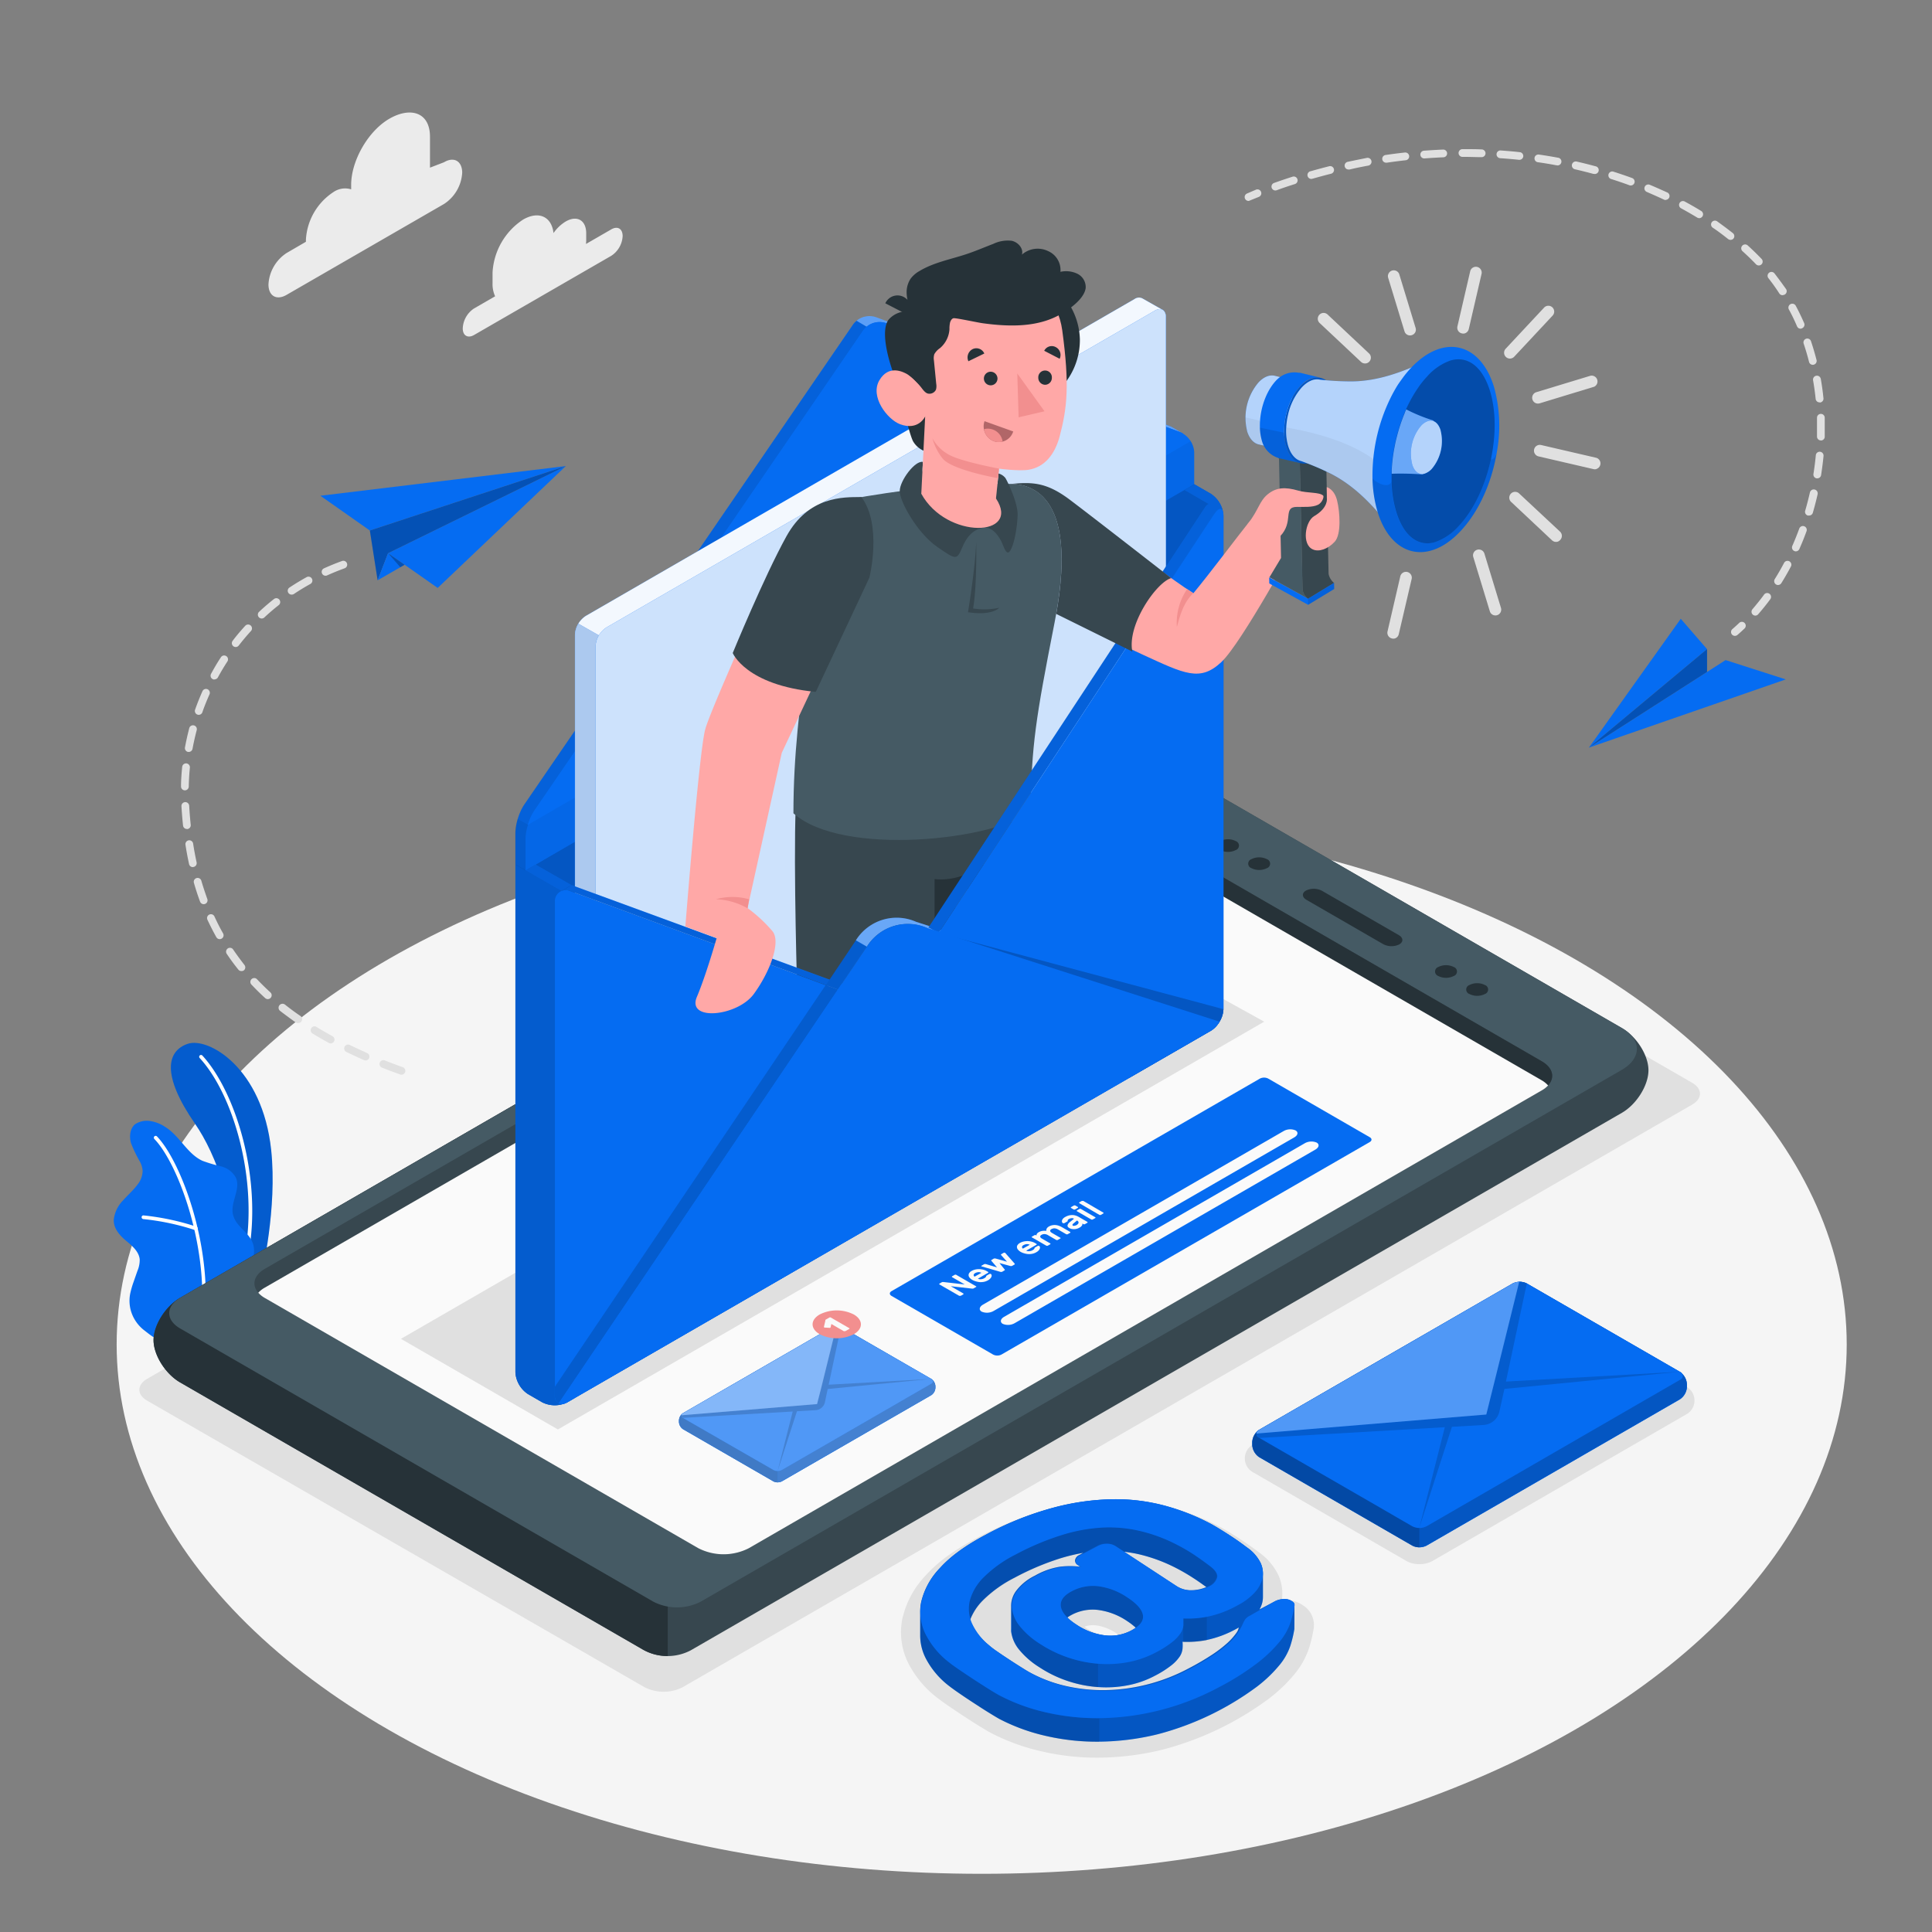 <svg xmlns="http://www.w3.org/2000/svg" viewBox="0 0 500 500"><rect x="0" y="0" width="500" height="500" fill="#808080" stroke="none"/><g id="freepik--Floor--inject-63"><ellipse id="freepik--floor--inject-63" cx="254.06" cy="347.94" rx="223.87" ry="137" style="fill:#f5f5f5"/></g><g id="freepik--Shadows--inject-63"><path id="freepik--Shadow--inject-63" d="M367.34 404.79A6.69 6.69 0 0 1 364 404l-39.58-22.9a4.1 4.1 0 0 1 0-7.33L390 335.93a7.08 7.08 0 0 1 6.69 0l39.58 22.85a4.1 4.1 0 0 1 0 7.33L370.69 404a6.73 6.73 0 0 1-3.35.79Z" style="fill:#e0e0e0"/><path id="freepik--shadow--inject-63" d="M284.16 454.89a64 64 0 0 1-14.83-1.69 54.61 54.61 0 0 1-13.09-4.83l-.09-.05c-.8-.45-1.82-1.06-3.14-1.88s-2.5-1.59-3.8-2.44-2.54-1.68-3.68-2.47-2.11-1.47-2.79-2a26.65 26.65 0 0 1-7.62-9 17.83 17.83 0 0 1-1.6-11.56 23.85 23.85 0 0 1 6-11.2c3.08-3.45 7.4-6.62 13.2-9.69a87 87 0 0 1 18.49-7.43 68.51 68.51 0 0 1 16.79-2.41h.5a54.73 54.73 0 0 1 14.56 1.89 63 63 0 0 1 12.87 5.14q2.35 1.31 5.07 3.09c1.84 1.2 3.38 2.28 4.7 3.3a15.31 15.31 0 0 1 5.15 6 11.39 11.39 0 0 1 .89 6.37h.72a8.3 8.3 0 0 1 5 1.59 6 6 0 0 1 2.51 5.88 35 35 0 0 1-1.22 5.11 20.72 20.72 0 0 1-3.64 6.54 39.68 39.68 0 0 1-6.63 6.39 79.86 79.86 0 0 1-27.63 13.27 71.36 71.36 0 0 1-16.33 2.07ZM280.65 421c.18.13.38.27.61.41a11.94 11.94 0 0 0 5.21 2c.32 0 .63.05.92.05a6.32 6.32 0 0 0 2.14-.35 9.93 9.93 0 0 0-.54-.37 12.67 12.67 0 0 0-5.27-2.09 7.22 7.22 0 0 0-.92-.06 6.31 6.31 0 0 0-2.15.41ZM166.83 436.66 38.1 362.5c-2.71-1.56-2.71-4.1 0-5.67l261.25-150.77a10.85 10.85 0 0 1 9.83 0l128.73 74.15c2.72 1.56 2.72 4.11 0 5.67L176.66 436.66a10.91 10.91 0 0 1-9.83 0Z" style="fill:#e0e0e0"/></g><g id="freepik--Clouds--inject-63"><g id="freepik--clouds--inject-63"><path d="m158.2 59.36-6.55 3.78a8.48 8.48 0 0 0 .06-.86v-1.9c0-3.38-2.37-4.75-5.3-3.06a10.34 10.34 0 0 0-3.16 3c-.48-4.25-3.81-5.83-7.86-3.5a17.53 17.53 0 0 0-7.92 13.73v2.84a7.46 7.46 0 0 0 .67 3.29l-5.44 3.14a6.5 6.5 0 0 0-2.94 5.18c0 1.87 1.32 2.63 2.94 1.69l35.5-20.49a6.49 6.49 0 0 0 2.94-5.09c0-1.93-1.31-2.69-2.94-1.75ZM114.89 42l-3.61 1.39v-8c0-6.32-5-7.83-10.5-4.67-5.47 3.15-9.9 10.83-9.9 17.14V49a5.32 5.32 0 0 0-4.59.71 15.76 15.76 0 0 0-7.12 12.34v.52l-5 2.91a10.39 10.39 0 0 0-4.69 8.13c0 3 2.1 4.2 4.69 2.7l40.76-23.53a10.37 10.37 0 0 0 4.69-8.13c-.04-2.98-2.14-4.19-4.73-2.65Z" style="fill:#ebebeb"/></g></g><g id="freepik--Plant--inject-63"><g id="freepik--Plants--inject-63"><path d="m60.93 333.55 6.81-3.93s4.05-16.83 2.44-32c-2.27-21.29-16.29-29.3-21.62-27.47s-6.87 8 1.95 20.72c5.2 7.5 11.59 23.13 10.42 42.68Z" style="fill:#056cf2"/><path d="m60.93 333.55 6.81-3.93s4.05-16.83 2.44-32c-2.27-21.29-16.29-29.3-21.62-27.47s-6.87 8 1.95 20.72c5.2 7.5 11.59 23.13 10.42 42.68Z" style="opacity:.15"/><path d="M63.75 325.28h-.06a.47.47 0 0 1-.38-.55c3.69-19.65-3.13-41.73-11.62-50.9a.47.47 0 0 1 0-.67.48.48 0 0 1 .67 0C61 282.54 68 305 64.24 324.9a.45.45 0 0 1-.49.38Z" style="fill:#fff"/><path d="M42.13 346.83c-1.08.55-3.94-1.9-4.73-2.49a9.92 9.92 0 0 1-3.13-4 9.42 9.42 0 0 1-.55-5.65 23.17 23.17 0 0 1 .86-2.95c.33-.95.66-1.9 1-2.86a7.29 7.29 0 0 0 .58-2.9c-.16-2-1.85-3.47-3.39-4.75-1.7-1.41-3.45-3.25-3.32-5.63a8.43 8.43 0 0 1 2.35-4.89c1.22-1.39 2.64-2.6 3.74-4.07a5.88 5.88 0 0 0 1.37-3.64 6 6 0 0 0-.69-2.35 34.26 34.26 0 0 1-2.3-4.77c-.5-1.7-.31-3.77 1-4.9a5.51 5.51 0 0 1 4.16-.82 9.54 9.54 0 0 1 3.75 1.54c3.68 2.3 5.61 6.89 9.55 8.71a39.59 39.59 0 0 0 4.8 1.44 6 6 0 0 1 3.88 2.95c1.32 3-1.6 6.51-.72 9.69.78 2.82 3.42 4 4.8 6.58a5.82 5.82 0 0 1 .52 3.66 17.24 17.24 0 0 1-1.83 6 53.28 53.28 0 0 1-3.64 5.59s-17.9 10.43-18.06 10.51Z" style="fill:#056cf2"/><path d="M52.55 341.4a.47.47 0 0 1-.43-.51c1.72-18.68-6.06-39.8-12.17-46.12a.48.48 0 0 1 0-.67.47.47 0 0 1 .67 0C46.85 300.57 54.79 322 53 341a.46.46 0 0 1-.45.4Z" style="fill:#fff"/><path d="M50.69 318.37a.35.35 0 0 1-.14 0 63 63 0 0 0-13.47-2.87.49.49 0 0 1-.43-.52.46.46 0 0 1 .51-.43 65.09 65.09 0 0 1 13.72 2.93.48.48 0 0 1-.19.92Z" style="fill:#fff"/></g></g><g id="freepik--Device--inject-63"><g id="freepik--device--inject-63"><g id="freepik--Mobile--inject-63"><path d="m46.62 357.77 119.68 69.09a12.9 12.9 0 0 0 12.49.23L419.74 288c3.8-2.19 6.87-7.1 6.88-11s-3.08-8.76-6.88-10.95L300.5 197.23a15.19 15.19 0 0 0-13.74 0L46.62 335.87c-3.8 2.2-6.88 7.1-6.88 10.95s3.08 8.76 6.88 10.95Z" style="fill:#37474f"/><path d="M166.3 426.86 46.62 357.77c-3.8-2.19-6.88-7.09-6.88-10.95s3.08-8.75 6.88-10.95L172.81 263v165.57a12.69 12.69 0 0 1-6.51-1.71Z" style="fill:#263238"/><path d="M169.15 414.55a13.47 13.47 0 0 0 12.12 0l238.5-137.7c5.13-3 5.13-7.81 0-10.77l-119.26-68.85a15.19 15.19 0 0 0-13.74 0L46.63 335.87c-3.78 2.19-3.78 5.76 0 7.94Z" style="fill:#455a64"/><path d="M180.73 400.68a14.39 14.39 0 0 0 13.06 0L399 282.19c3.61-2.08 3.61-5.46 0-7.54l-112.17-64.76a14.45 14.45 0 0 0-13.06 0L68.54 328.37c-3.59 2.08-3.59 5.47 0 7.55Z" style="fill:#37474f"/><path d="M280.69 208.35a13.22 13.22 0 0 1 6.14 1.54L399 274.65c3.61 2.08 3.61 5.46 0 7.54L376.78 295l-96.09-61.36Z" style="fill:#263238"/><path d="M273.69 214.79a14.45 14.45 0 0 1 13.06 0l112.19 64.76a6.8 6.8 0 0 1 1.71 1.37 6.59 6.59 0 0 1-1.63 1.27L193.79 400.68a14.39 14.39 0 0 1-13.06 0L68.54 335.92a6.68 6.68 0 0 1-1.7-1.36 6.55 6.55 0 0 1 1.62-1.28Z" style="fill:#fafafa"/><path d="m358 244.36-19.88-11.48c-1.19-.69-1.25-1.76-.14-2.4a4.61 4.61 0 0 1 4.17.07L362 242c1.19.69 1.25 1.76.13 2.41a4.62 4.62 0 0 1-4.13-.05ZM323.87 224.68a1.23 1.23 0 0 1 0-2.33 4.47 4.47 0 0 1 4 0 1.23 1.23 0 0 1 0 2.33 4.47 4.47 0 0 1-4 0ZM315.81 220a1.23 1.23 0 0 1 0-2.33 4.47 4.47 0 0 1 4 0 1.23 1.23 0 0 1 0 2.33 4.47 4.47 0 0 1-4 0ZM380.29 257.25a1.23 1.23 0 0 1 0-2.33 4.47 4.47 0 0 1 4 0 1.23 1.23 0 0 1 0 2.33 4.47 4.47 0 0 1-4 0ZM372.23 252.59a1.23 1.23 0 0 1 0-2.33 4.47 4.47 0 0 1 4 0 1.23 1.23 0 0 1 0 2.33 4.47 4.47 0 0 1-4 0Z" style="fill:#263238"/></g><g id="freepik--mail-notification--inject-63"><path d="M175.72 367.59v.41a2.4 2.4 0 0 0 1.08 1.89l23.35 13.48a2.46 2.46 0 0 0 2.18 0l38.67-22.3a2.42 2.42 0 0 0 1.08-1.89v-.43a2.4 2.4 0 0 0-1.08-1.89l-23.35-13.48a2.46 2.46 0 0 0-2.18 0L176.8 365.7a2.4 2.4 0 0 0-1.08 1.89Z" style="fill:#056cf2"/><path d="M175.72 367.59v.41a2.4 2.4 0 0 0 1.08 1.89l23.35 13.48a2.46 2.46 0 0 0 2.18 0l38.67-22.3a2.42 2.42 0 0 0 1.08-1.89v-.43a2.4 2.4 0 0 0-1.08-1.89l-23.35-13.48a2.46 2.46 0 0 0-2.18 0L176.8 365.7a2.4 2.4 0 0 0-1.08 1.89Z" style="fill:#056cf2"/><path d="m241 356.86-23.35-13.48a2.46 2.46 0 0 0-2.18 0l-14.22 8.22v32a2.28 2.28 0 0 0 1.09-.26L241 361.07a2.42 2.42 0 0 0 1.08-1.89v-.43a2.4 2.4 0 0 0-1.08-1.89Z" style="fill:#fff;opacity:.3"/><path d="m241 356.86-23.35-13.48a2.46 2.46 0 0 0-2.18 0l-14.22 8.22v32a2.28 2.28 0 0 0 1.09-.26L241 361.07a2.42 2.42 0 0 0 1.08-1.89v-.43a2.4 2.4 0 0 0-1.08-1.89Z" style="opacity:.15"/><path d="m201.24 351.6-24.44 14.1a2.4 2.4 0 0 0-1.08 1.89v.41a2.4 2.4 0 0 0 1.08 1.89l23.35 13.48a2.25 2.25 0 0 0 1.09.26Z" style="fill:#fff;opacity:.3"/><path d="m201.24 351.6-24.44 14.1a2.4 2.4 0 0 0-1.08 1.89v.41a2.4 2.4 0 0 0 1.08 1.89l23.35 13.48a2.25 2.25 0 0 0 1.09.26Z" style="opacity:.2"/><path d="M196.41 378.28 176.8 367a.67.67 0 0 1 0-1.26l38.66-22.32a2.46 2.46 0 0 1 2.18 0L241 356.86a.67.67 0 0 1 0 1.26l-6.42 3.7-2.24 1.3-30 17.32a2.39 2.39 0 0 1-2.18 0l-1.9-1.1Z" style="fill:#056cf2"/><path d="M196.41 378.28 176.8 367a.67.67 0 0 1 0-1.26l38.66-22.32a2.46 2.46 0 0 1 2.18 0L241 356.86a.67.67 0 0 1 0 1.26l-6.42 3.7-2.24 1.3-30 17.32a2.39 2.39 0 0 1-2.18 0l-1.9-1.1Z" style="fill:#fff;opacity:.3"/><path d="m214.21 359.47 26.79-2.61-26.54 1.5 3.19-15a2.42 2.42 0 0 0-1.19-.25l-5 20.25-35.09 2.9a.75.75 0 0 0 .44.68l28.34-1.64-3.9 15.38 5-15.45 4.84-.28a2.57 2.57 0 0 0 1.59-.67 2.65 2.65 0 0 0 .81-1.4Z" style="opacity:.15"/><path d="m184.73 365.59 26.72-2.21 1-3.82.53-2.13 3.53-14.3a2.31 2.31 0 0 0-1 .25l-19.33 11.16-19.38 11.16a.8.8 0 0 0-.44.58l5.36-.44Z" style="fill:#fff;opacity:.3"/><path d="M212.13 340.19a9.77 9.77 0 0 1 8.84 0c2.44 1.41 2.44 3.69 0 5.1a9.77 9.77 0 0 1-8.84 0c-2.44-1.41-2.44-3.69 0-5.1Z" style="fill:#f28f8f"/><path d="M213.46 343.58a.42.42 0 0 1-.18-.06.14.14 0 0 1-.05-.13l.37-1.6v-.15a.25.25 0 0 1 .13-.14l.9-.52a.38.38 0 0 1 .19-.05.39.39 0 0 1 .2.05l4.74 2.73a.12.12 0 0 1 0 .23l-1 .56a.42.42 0 0 1-.2 0 .4.4 0 0 1-.2 0l-3.2-1.85-.21.88c0 .05-.05.08-.11.11a.36.36 0 0 1-.21 0Z" style="fill:#fafafa"/></g><g id="freepik--Notification--inject-63"><path d="m257 350.55-26.26-15.16c-.6-.35-.6-.91 0-1.25l95.32-55a2.41 2.41 0 0 1 2.16 0l26.27 15.17c.6.34.6.9 0 1.25l-95.32 55a2.37 2.37 0 0 1-2.17-.01Z" style="fill:#056cf2"/><path d="M252 333.42a.52.52 0 0 1-.27.07h-.21l-5.46-.62 3.23 1.87a.13.13 0 0 1 0 .24l-.64.37a.35.35 0 0 1-.21 0 .36.36 0 0 1-.21 0l-5.07-2.92c-.06 0-.09-.08-.09-.13a.15.15 0 0 1 .09-.12l.55-.32a.54.54 0 0 1 .27-.07h.22l5.46.62-3.24-1.87a.13.13 0 0 1 0-.24l.64-.37a.46.46 0 0 1 .21-.05.41.41 0 0 1 .21.05l5.07 2.93a.12.12 0 0 1 0 .24ZM251.65 331.25a2.65 2.65 0 0 1-.69-.55 1.14 1.14 0 0 1-.29-.61 1 1 0 0 1 .16-.62 1.66 1.66 0 0 1 .63-.55 3.42 3.42 0 0 1 .95-.37 4.67 4.67 0 0 1 1.05-.1 5 5 0 0 1 1 .14 3.62 3.62 0 0 1 .9.37l.35.2a.13.13 0 0 1 0 .24l-2.62 1.52a1.26 1.26 0 0 0 .4.14 2 2 0 0 0 .43 0 3.29 3.29 0 0 0 .43-.09 1.9 1.9 0 0 0 .38-.17 1.52 1.52 0 0 0 .36-.26.5.5 0 0 0 .13-.23.32.32 0 0 1 .06-.13.44.44 0 0 1 .12-.1l.63-.36a.46.46 0 0 1 .21-.05.33.33 0 0 1 .21.05.37.37 0 0 1 .16.23.65.65 0 0 1 0 .39 1.25 1.25 0 0 1-.28.49 2.46 2.46 0 0 1-.65.52 3.91 3.91 0 0 1-.95.37 4.56 4.56 0 0 1-1.05.1 4.7 4.7 0 0 1-1-.17 4.61 4.61 0 0 1-1.03-.4Zm.75-1.79a1.14 1.14 0 0 0-.32.26.5.5 0 0 0-.1.26.39.39 0 0 0 .07.23.52.52 0 0 0 .17.19l1.77-1a2.09 2.09 0 0 0-.3-.11 1.51 1.51 0 0 0-.38-.06 2.18 2.18 0 0 0-.43.05 2.34 2.34 0 0 0-.48.18ZM260.62 326.53l-1.53-1.71a.24.24 0 0 1-.06-.11s0-.08.09-.12l.59-.35a.48.48 0 0 1 .22-.05.46.46 0 0 1 .21.05l2.44 2.77a.34.34 0 0 1 .06.12s0 .08-.09.13l-.6.34a.36.36 0 0 1-.22.05h-.21l-2.85-.77 1.33 1.65a.34.34 0 0 1 .06.12s0 .08-.09.12l-.59.35a.37.37 0 0 1-.22.05.71.71 0 0 1-.21 0l-4.8-1.4h-.06a.12.12 0 0 1 0-.24l.59-.35a.37.37 0 0 1 .22-.05h.19l2.95.88-1.49-1.73a.14.14 0 0 1 0-.11.12.12 0 0 1 .08-.12l.6-.35a.44.44 0 0 1 .21 0 .6.6 0 0 1 .2 0ZM264.17 324a2.67 2.67 0 0 1-.69-.56 1.11 1.11 0 0 1-.29-.61.86.86 0 0 1 .15-.61 1.85 1.85 0 0 1 .63-.56 3.61 3.61 0 0 1 1-.37 5.24 5.24 0 0 1 1-.1 4.5 4.5 0 0 1 1 .15 3.26 3.26 0 0 1 .9.36l.35.2q.09.06.09.12c0 .05 0 .09-.09.13l-2.62 1.51a1.07 1.07 0 0 0 .39.14 2.07 2.07 0 0 0 .43 0 1.72 1.72 0 0 0 .44-.09 1.46 1.46 0 0 0 .38-.17 1.28 1.28 0 0 0 .36-.26.57.57 0 0 0 .13-.22.38.38 0 0 1 .05-.14.29.29 0 0 1 .13-.09l.63-.37a.47.47 0 0 1 .42 0 .48.48 0 0 1 .16.24.65.65 0 0 1 0 .39 1.68 1.68 0 0 1-.28.49 2.52 2.52 0 0 1-.66.51 3.42 3.42 0 0 1-.95.37 4 4 0 0 1-1 .1 4.26 4.26 0 0 1-1.06-.17 4.06 4.06 0 0 1-1-.39Zm.75-1.79a.88.88 0 0 0-.32.26.41.41 0 0 0-.1.26.38.38 0 0 0 .06.23 1 1 0 0 0 .17.18l1.78-1a1.85 1.85 0 0 0-.31-.11 1.44 1.44 0 0 0-.37-.05 1.3 1.3 0 0 0-.43.05 1.4 1.4 0 0 0-.48.21ZM268.25 319.77a.67.67 0 0 1 .11-.47 1.17 1.17 0 0 1 .43-.39 2.81 2.81 0 0 1 1-.36 3.51 3.51 0 0 1 1 0 .77.77 0 0 1 0-.3.89.89 0 0 1 .11-.31 1.13 1.13 0 0 1 .22-.28 1.92 1.92 0 0 1 .31-.23 2.86 2.86 0 0 1 .89-.34 3.28 3.28 0 0 1 .88-.05 3.49 3.49 0 0 1 .85.19 4.93 4.93 0 0 1 .77.36l2.12 1.22a.14.14 0 0 1 0 .25l-.6.34a.46.46 0 0 1-.21.05.48.48 0 0 1-.22-.05l-2.07-1.2a2.11 2.11 0 0 0-.95-.31 1.55 1.55 0 0 0-.78.21.55.55 0 0 0-.33.43c0 .16.14.35.47.55l2.11 1.22a.12.12 0 0 1 0 .24l-.6.35a.41.41 0 0 1-.21.05.46.46 0 0 1-.21-.05l-2.07-1.2a1.92 1.92 0 0 0-.95-.31 1.35 1.35 0 0 0-.78.21.55.55 0 0 0-.34.44c0 .17.16.36.52.56l2.07 1.19a.17.17 0 0 1 .08.13.15.15 0 0 1-.08.12l-.6.34a.47.47 0 0 1-.42 0l-3.66-2.11a.12.12 0 0 1 0-.24l.6-.35a.41.41 0 0 1 .21-.05.46.46 0 0 1 .21.05ZM275.06 316.55a.86.86 0 0 1-.21-.29.64.64 0 0 1 0-.39 1 1 0 0 1 .23-.45 2.05 2.05 0 0 1 .6-.47 4.34 4.34 0 0 1 .83-.36 4.17 4.17 0 0 1 .86-.14 2.88 2.88 0 0 1 .87.1 3.34 3.34 0 0 1 .84.33l2.31 1.33a.17.17 0 0 1 .08.13.14.14 0 0 1-.08.12l-.6.34a.36.36 0 0 1-.21.05.33.33 0 0 1-.21-.05l-.26-.15a.67.67 0 0 1-.09.5 1.6 1.6 0 0 1-.63.55 3 3 0 0 1-.69.3 2.91 2.91 0 0 1-.7.11 3.63 3.63 0 0 1-.67-.06 2.2 2.2 0 0 1-.59-.23c-.36-.21-.51-.45-.46-.71a1.52 1.52 0 0 1 .61-.84l1.06-.86a1 1 0 0 0-.67-.14 1.78 1.78 0 0 0-.66.22.81.81 0 0 0-.25.21.56.56 0 0 0-.06.21.5.5 0 0 1 0 .13.31.31 0 0 1-.11.08l-.73.43a.34.34 0 0 1-.18 0 .2.2 0 0 1-.23 0Zm3.52.52a1.55 1.55 0 0 0 .4-.32.59.59 0 0 0 .15-.32.45.45 0 0 0-.07-.28.7.7 0 0 0-.25-.23l-.08-.05-.88.73a.78.78 0 0 0-.3.36c0 .09 0 .18.14.25a.61.61 0 0 0 .41 0 1.64 1.64 0 0 0 .48-.14ZM277.89 312a.47.47 0 0 1 .42 0l.61.35a.15.15 0 0 1 .09.12c0 .05 0 .09-.09.13l-.67.39a.46.46 0 0 1-.21.05.48.48 0 0 1-.22-.05l-.61-.36a.13.13 0 0 1 0-.24Zm5.53 3c.06 0 .09.08.09.13s0 .08-.09.12l-.6.34a.43.43 0 0 1-.21.05.36.36 0 0 1-.21-.05l-3.66-2.11a.14.14 0 0 1-.08-.12.12.12 0 0 1 .08-.12l.6-.35a.46.46 0 0 1 .21-.05.41.41 0 0 1 .21.05ZM285.52 313.81a.13.13 0 0 1 0 .24l-.59.35a.46.46 0 0 1-.21.05.48.48 0 0 1-.22-.05l-5.15-3a.17.17 0 0 1-.08-.13.15.15 0 0 1 .08-.12l.6-.34a.36.36 0 0 1 .21 0 .38.38 0 0 1 .22 0ZM254.39 337.64l77.78-44.9a3.47 3.47 0 0 1 3.12-.19c.77.44.62 1.25-.33 1.8l-77.78 44.91a3.5 3.5 0 0 1-3.13.19c-.77-.45-.61-1.25.34-1.81ZM259.85 340.8l77.78-44.9a3.48 3.48 0 0 1 3.12-.2c.78.45.62 1.25-.33 1.81l-77.78 44.9a3.5 3.5 0 0 1-3.13.2c-.76-.45-.61-1.26.34-1.81Z" style="fill:#fafafa"/></g></g></g><g id="freepik--Character--inject-63"><g id="freepik--character-envelope--inject-63"><path id="freepik--shadow--inject-63" style="fill:#e0e0e0" d="m144.38 369.94-40.62-23.45 181.96-105.06 41.45 22.98-182.79 105.53z"/><g id="freepik--Back--inject-63"><path d="m133.39 223.73 173.06-99.92 6.92 4a7.24 7.24 0 0 1 3.26 5.64v127.66a7.22 7.22 0 0 1-3.26 5.64l-166.54 96.16a7.24 7.24 0 0 1-6.51 0l-3.67-2.12a7.24 7.24 0 0 1-3.26-5.64Z" style="fill:#056cf2"/><path d="m133.39 223.73 173.06-99.92 6.92 4a7.24 7.24 0 0 1 3.26 5.64v127.66a7.22 7.22 0 0 1-3.26 5.64l-166.54 96.16a7.24 7.24 0 0 1-6.51 0l-3.67-2.12a7.24 7.24 0 0 1-3.26-5.64Z" style="opacity:.2"/><path d="m305.49 112.59.71-.38-2.69-1.57a5.19 5.19 0 0 0-.71-.35l-76.16-28.21a5.26 5.26 0 0 0-5.85 1.86l-85.2 124.42a14.76 14.76 0 0 0-2.2 7.1v8.27l2.64 1.53 170.42-101.45v-8.26a5.56 5.56 0 0 0-.96-2.96Z" style="fill:#056cf2"/><path d="M224.31 84.54a4.63 4.63 0 0 0-.88.94l-85.2 124.41a13 13 0 0 0-1.58 3.56l-2.65-1.53a15.49 15.49 0 0 1 .69-1.88.42.42 0 0 1 0-.06c.12-.26.24-.5.37-.75a.67.67 0 0 1 .06-.12 7.43 7.43 0 0 1 .45-.75L220.79 84a4.33 4.33 0 0 1 .42-.52c.15-.14.3-.29.46-.42Z" style="opacity:.1"/><path d="M306.17 112.19a4.08 4.08 0 0 0-.73-.35l-76.17-28.23a5.23 5.23 0 0 0-5 .93l-2.6-1.54a5.28 5.28 0 0 1 5-.93l76.13 28.23a4.25 4.25 0 0 1 .71.35Z" style="fill:#fff;opacity:.35"/><path d="M135.14 209.11a6.76 6.76 0 0 1 .45-.75 6.76 6.76 0 0 0-.45.75ZM221.22 83.43a4.47 4.47 0 0 1 .45-.42 4.47 4.47 0 0 0-.45.42ZM134 211.92a16.33 16.33 0 0 1 .7-1.89 16.33 16.33 0 0 0-.7 1.89ZM134.71 210c.11-.26.24-.51.36-.75-.07.22-.25.47-.36.75Z" style="fill:#056cf2"/><path d="M134.69 210v-.05.05ZM133.99 211.92zM221.67 83.01zM135.07 209.23a.75.75 0 0 1 .07-.12.75.75 0 0 0-.07.12ZM220.79 83.94a3.42 3.42 0 0 1 .43-.51 3.42 3.42 0 0 0-.43.51Z" style="opacity:.2"/><path d="m223.43 85.48-85.2 124.41A14.83 14.83 0 0 0 136 217v8.26l173.06-99.92v-8.26a6 6 0 0 0-3.65-5.24l-76.13-28.22a5.23 5.23 0 0 0-5.85 1.86Z" style="fill:#056cf2"/><path d="M309.09 117.08a5.59 5.59 0 0 0-.93-2.91l-171.51 99.28A12.86 12.86 0 0 0 136 217v8.26l173.06-99.92Z" style="opacity:.05"/></g><g id="freepik--Paper--inject-63"><path d="M301.7 82a2 2 0 0 0-.81-1.81l-5.29-3a2 2 0 0 0-2 .2l-142 82a6.22 6.22 0 0 0-2.81 4.87v170a2 2 0 0 0 .82 1.82l5.27 3a2 2 0 0 0 2-.19l142-81.95a6.23 6.23 0 0 0 2.82-4.94Z" style="fill:#056cf2"/><path d="M301.7 82a2 2 0 0 0-.81-1.81l-5.29-3a2 2 0 0 0-2 .2l-142 82a6.22 6.22 0 0 0-2.81 4.87v170a2 2 0 0 0 .82 1.82l5.27 3a2 2 0 0 0 2-.19l142-81.95a6.23 6.23 0 0 0 2.82-4.94Z" style="fill:#fff;opacity:.95"/><path d="m156.94 338.83 142-81.95a6.23 6.23 0 0 0 2.76-4.88V82c0-1.79-1.26-2.51-2.81-1.62l-141.95 82a6.23 6.23 0 0 0-2.81 4.87v170c0 1.75 1.26 2.47 2.81 1.58Z" style="fill:#056cf2"/><path d="m156.94 338.83 142-81.95a6.23 6.23 0 0 0 2.76-4.88V82c0-1.79-1.26-2.51-2.81-1.62l-141.95 82a6.23 6.23 0 0 0-2.81 4.87v170c0 1.75 1.26 2.47 2.81 1.58Z" style="fill:#fff;opacity:.8"/><path d="M154.13 337.2a2.11 2.11 0 0 0 .66 1.72c-.95-.54-4.63-2.68-5.1-2.94a1.94 1.94 0 0 1-.83-1.81v-170a5.62 5.62 0 0 1 .83-2.76l5.27 3a5.72 5.72 0 0 0-.83 2.78Z" style="fill:#056cf2"/><path d="M154.13 337.2a2.11 2.11 0 0 0 .66 1.72c-.95-.54-4.63-2.68-5.1-2.94a1.94 1.94 0 0 1-.83-1.81v-170a5.62 5.62 0 0 1 .83-2.76l5.27 3a5.72 5.72 0 0 0-.83 2.78Z" style="fill:#fff;opacity:.7"/><path d="M154.13 337.2a2.11 2.11 0 0 0 .66 1.72c-.95-.54-4.63-2.68-5.1-2.94a1.94 1.94 0 0 1-.83-1.81v-170a5.62 5.62 0 0 1 .83-2.76l5.27 3a5.72 5.72 0 0 0-.83 2.78Z" style="opacity:.05"/></g><g id="freepik--character--inject-63"><path d="M205.93 208.72c-.62 15.82.44 49.71.44 49.71s16.77 5.06 28.16 3.18 35.77-19.16 35.77-19.16l-4.06-36.67Z" style="fill:#37474f"/><path d="m244.85 257.85 2.72-25.85c10.69-6.37 14.16-15.19 14.16-15.19-9.72 12.73-19.86 10.67-19.86 10.67v31.72c.97-.4 1.97-.86 2.98-1.35Z" style="fill:#263238"/><path d="M272.93 161.08c2.72-13.77 3.95-32.06-8-35.42-3.12-.87-11.06-.26-11.06-.26l-12.91.64c-7.19.91-17.27 2.34-19.91 3-6.94 1.71-9 13-12.11 38.14-1.94 15.72-3.6 28-3.6 43.3 12.68 11.37 52.33 6.89 61.35-.51.31-17.35 1.31-23.78 6.24-48.89Z" style="fill:#455a64"/><path d="M238.74 121.35c-.12 2.51 2.77 6.75 7.2 9.73s8.24 4.19 8.72 5.43c-2.1.39-4 1.43-5.56 5-1.49 3.44-1.48 3.55-6.59 0s-9.68-11.71-9.66-14.43 4-8 6-7.53Z" style="fill:#37474f"/><path d="M254.66 136.51c1.5-1.64 2.92-5.75 3.1-7.52l.65-6.45a3.44 3.44 0 0 1 1.77 1.15c.55.84 3.27 6.46 3.18 9.59s-.82 7.38-1.88 9.17-1.77-1.36-2.47-2.59c-.9-1.58-2.13-3.31-4.35-3.35ZM252.64 140.11s.25 11.33-.8 17.36a18.34 18.34 0 0 0 6.75-.18s-1.73 2.13-8.07 1.15c0 0 1.95-11.83 2.12-18.33Z" style="fill:#37474f"/><path d="M279.47 87.77a18 18 0 0 0-35.89-1.36l-8.17-5.81a6.38 6.38 0 0 0-5.26 1.93c-2.24 2.36-.86 9.61 2.07 16.69 0 0 2.95 12.91 4.09 15a5.87 5.87 0 0 0 3.43 2.68l-.28-7.86 32.67-2.35-3.23-2.3a18 18 0 0 0 10.57-16.62Z" style="fill:#263238"/><path d="M239 99.72c-1 .63-2-1.55-3.85-2.67-1.6-1-5.19-2.63-7.55 1.34-2.55 4.27 2.08 10.17 5.32 11.39 4.8 1.8 6.51-2 6.51-2l-1 20C245 139.72 264.35 139 257.76 129l.79-7.71s5.17.7 7.68.28c4.17-.71 6.76-4 8-8.6 1.93-7.31 2.62-13.2.68-27.48-2.13-15.66-20.38-15.55-30.14-9.21S239 99.72 239 99.72Z" style="fill:#ffa8a7"/><path d="M278.85 70.86a6.74 6.74 0 0 0-4.41-.51 5.34 5.34 0 0 0-3.2-5.37 6.18 6.18 0 0 0-6.76.91c.44-1.59-1-3.21-2.62-3.57a8.62 8.62 0 0 0-4.81.8c-2.29.87-4.55 1.85-6.88 2.63-4.11 1.37-8.48 2.15-12.19 4.38a7.36 7.36 0 0 0-2.32 2 6.39 6.39 0 0 0-1 4.07 8.14 8.14 0 0 0 .2 1.4 3.68 3.68 0 0 0-1-.76 3.46 3.46 0 0 0-4.74 1.65l6.18 3.2c-.15 1.25-.31 2.5-.43 3.75-.34 3.29-1 7.14-.23 10.42a2.4 2.4 0 0 0 .4 1.1 19.54 19.54 0 0 1 3.22 3.13c.48.58 1.06 1.52 1.83 1.75a1.86 1.86 0 0 0 2.14-1 3.41 3.41 0 0 0 .07-1.46l-.6-6.1a3.49 3.49 0 0 1 .1-1.61 4.61 4.61 0 0 1 1.49-1.59 7 7 0 0 0 2.43-4.88 7.27 7.27 0 0 1 .16-1.75c.13-.43.47-1.1 1-1.1.95 0 6.13 1.12 7.43 1.3 6.78.93 14.06 1.11 20-2.22 2.33-1.29 6.25-4 6.66-6.86a3.84 3.84 0 0 0-2.12-3.71Z" style="fill:#263238"/><path d="M258.55 121.28s-9.37-1.75-12.66-3.44a10.7 10.7 0 0 1-4.58-4.4 14.61 14.61 0 0 0 2.64 5.23c2.43 3 14.35 5.09 14.35 5.09Z" style="fill:#f28f8f"/><path d="M258.15 98a1.76 1.76 0 1 1-1.78-1.8 1.78 1.78 0 0 1 1.78 1.8ZM254.74 91.49l-4.12 2a2.41 2.41 0 0 1 1.1-3.14 2.24 2.24 0 0 1 3.02 1.14Z" style="fill:#263238"/><path d="m254.79 109 7.43 2.66a3.89 3.89 0 0 1-5 2.53 4.13 4.13 0 0 1-2.43-5.19Z" style="fill:#b16668"/><path d="M259.48 114.28a3.88 3.88 0 0 0-4.34-3.31 3.72 3.72 0 0 0-.48.11 4.06 4.06 0 0 0 2.57 3.11 3.77 3.77 0 0 0 2.25.09Z" style="fill:#f28f8f"/><path d="m274.24 92.85-4-2.07a2.17 2.17 0 0 1 3-.94 2.28 2.28 0 0 1 1 3.01ZM272.22 97.74a1.78 1.78 0 0 1-1.72 1.84 1.8 1.8 0 0 1-1.79-1.8 1.76 1.76 0 1 1 3.51 0Z" style="fill:#263238"/><path style="fill:#f28f8f" d="m263.27 96.65.35 11.35 6.69-1.56-7.04-9.79z"/></g><g id="freepik--Front--inject-63"><path d="M312.24 262.81a1.35 1.35 0 0 1-.18.26l-72.12-22.87a12.43 12.43 0 0 0-15.58 4.8l-77.1 114.59-2.85 1.65a2.3 2.3 0 0 1-2.2.24l79.29-118.11a12.46 12.46 0 0 1 15.59-4.81Z" style="fill:#056cf2"/><path d="m217.26 256.25.18-.16-70.18 103.5-2.86 1.65a2.36 2.36 0 0 1-2.21.25l72.31-106.91ZM312.24 262.82a1.75 1.75 0 0 1-.18.26l-72.12-22.88a12.42 12.42 0 0 0-15.59 4.8l-2.85-1.66a12.45 12.45 0 0 1 15.57-4.78Z" style="fill:#fff;opacity:.4"/><path d="M316.57 132.63c-.16-.93-.65-1.19-1.29-.75a3.81 3.81 0 0 0-.83.86l-.36.5-71.17 108.2-10.62 14.8a6.06 6.06 0 0 1-5.86 2.19l-9.17-2.18-70-25.77a3.68 3.68 0 0 0-1.43-.06 3.27 3.27 0 0 0-.53.17l2.64-1.52 67.13 24.6 8.84 3.16a6 6 0 0 0 5.85-2.2l10.63-14.79 71.51-108.7a3 3 0 0 1 .81-.74l-6.19-3.57 2.6-1.49 4.28 2.47a7.46 7.46 0 0 1 3.16 4.82Z" style="fill:#056cf2"/><path d="m242.91 241.43-10.63 14.81a6.06 6.06 0 0 1-5.85 2.19l-9.17-2.18.18-.16.44-.7 6 1.43a6 6 0 0 0 5.85-2.19L240.26 240Z" style="fill:#fff;opacity:.4"/><path d="m313.37 127.8-4.28-2.46-2.59 1.49 6.18 3.57a3 3 0 0 0-.81.74l-71.52 108.7-.1.14 2.65 1.44 71.16-108.19.37-.51a3.36 3.36 0 0 1 .83-.85c.63-.44 1.13-.19 1.28.75a7.41 7.41 0 0 0-3.17-4.82Z" style="opacity:.1"/><path d="m148.66 232.55-15.27-8.82v131.42a7.24 7.24 0 0 0 3.26 5.64l3.67 2.12a7.24 7.24 0 0 0 6.51 0l1.83-1.06Z" style="fill:#056cf2"/><path d="m148.66 232.55-15.27-8.82v131.42a7.24 7.24 0 0 0 3.26 5.64l3.67 2.12a7.24 7.24 0 0 0 6.51 0l1.83-1.06Z" style="opacity:.15"/><path d="M316.63 133.45v127.66a6.61 6.61 0 0 1-1 3.29 7.13 7.13 0 0 1-1.91 2.15l-.13.06-.2.14-166.56 96.15a2.33 2.33 0 0 1-2.22.26 2 2 0 0 1-1-1.56 3.6 3.6 0 0 1 0-.58V233.36a2.83 2.83 0 0 1 3.66-2.88l70 25.77 9.17 2.18a6.06 6.06 0 0 0 5.86-2.19l10.62-14.8 71.17-108.2.36-.5c1.2-1.68 2.18-1.36 2.18.71Z" style="fill:#056cf2"/><path d="M313.38 266.75a1.73 1.73 0 0 0 .21-.13l.12-.08a7 7 0 0 0 1.91-2.13 6.7 6.7 0 0 0 1-3.24l-73.71-19.73 49.36 37.49Z" style="fill:#056cf2"/><path d="M313.38 266.75a1.73 1.73 0 0 0 .21-.13l.12-.08a7 7 0 0 0 1.91-2.13 6.7 6.7 0 0 0 1-3.24l-73.71-19.73 49.36 37.49Z" style="opacity:.2"/><path d="M143.57 361a2.23 2.23 0 0 0 1 2.14 2.32 2.32 0 0 0 2.22-.25l57.34-33.1 13.1-73.55-73.65 102.66Z" style="fill:#056cf2"/><path d="m224.33 245-79.74 118.16a2.23 2.23 0 0 1-1-2.14v-2.12l77.89-115.52Z" style="opacity:.15"/><path d="M315.62 264.41a7 7 0 0 1-1.91 2.13l-.12.08-166.76 96.28a2.32 2.32 0 0 1-2.22.25L224.34 245a12.52 12.52 0 0 1 15.66-4.84Z" style="fill:#056cf2"/><path d="m134 211.92 2.65 1.53A12.72 12.72 0 0 0 136 217v8.25l-2.65-1.53v-8.26a12.72 12.72 0 0 1 .65-3.54Z" style="opacity:.15"/><path style="fill:#056cf2" d="m147.92 229.07-2.64 1.52-2.68-1.54-6.57-3.79 2.55-1.52 9.34 5.33z"/><path d="m148 229.12-9.45-5.38-2.55 1.52 6.57 3.79 2.68 1.54a2.09 2.09 0 0 1 .5-.16 3.44 3.44 0 0 1 1.42.05l5.32 2 61.13 22.51 1-1.42Z" style="opacity:.1"/></g><g id="freepik--Arm--inject-63"><path d="M221 129c-8.49.61-14.31 2.63-19.77 15.77-3.54 8.49-17.4 39-18.74 44.06-1.57 5.92-5.12 50.95-5.12 50.95l8.1 3s-2.77 9.69-5.12 15.22c-2.7 6.39 10.49 5.05 14.73-.75s7.12-13.57 4.8-16.3a38 38 0 0 0-6.42-5.94l8.86-40.17 18.59-39.52S230.26 136 221 129Z" style="fill:#ffa8a7"/><path d="M193.48 235.08a17.48 17.48 0 0 0-8.22-2.35 15.87 15.87 0 0 1 8.6 0Z" style="fill:#f28f8f"/><path d="M222.94 128.64c-4.76 0-13.65-.25-19.41 10.15S189.63 169 189.63 169s3.38 8.32 21.5 10.06L225 149.49s3.39-13.55-2.06-20.85Z" style="fill:#37474f"/></g><g id="freepik--arm--inject-63"><path d="M284.42 135.46c7.16 5.65 18.78 14.52 24.43 18.07 4.27-5.16 12.13-15.62 14-17.91C325.31 132.71 333 128 333 128l2.89 11.59s-14.52 26.78-19.78 31.73c-5.54 5.22-9.55 3.06-20.38-1.9-10.23-4.69-21.34-10.51-21.34-10.51 2.2-19.46.71-30-8.59-33.28 6.2.73 12.61 5.1 18.62 9.83Z" style="fill:#ffa8a7"/><path d="M303.11 149.62c-3.74 1-11.47 12-10.06 19l-19.7-9.74c2.38-13.43 2.9-30-8.45-33.21a15.78 15.78 0 0 0-3.32-.42c5.65-.56 9.34-.39 15.26 4.06s26.27 20.31 26.27 20.31Z" style="fill:#37474f"/><path d="M308.85 153.53c-2.82 2.48-3.73 6.94-4.28 8.71a15.54 15.54 0 0 1 2.65-9.77Z" style="fill:#f28f8f"/><path d="m336.28 115 6.76-4.1s.77 36.45.8 37.63a4 4 0 0 0 1.42 2.34L338.5 155a4.05 4.05 0 0 1-1.42-2.34c-.02-1.24-.8-37.66-.8-37.66Z" style="fill:#37474f"/><path d="M343.36 126.07s1.94.46 2.68 3.47 1.12 8.76-.61 10.65-4.09 2.72-5.66 2c-2.93-1.27-2-7.22.31-8.6 3.76-2.19 3.31-4.61 3.31-4.61Z" style="fill:#ffa8a7"/><path d="m328 115.09 3 3.61.53 25.7-3 5 10 5.52a3.68 3.68 0 0 1-1.42-2.34l-.7-32.9Z" style="fill:#455a64"/><path style="fill:#056cf2" d="m328.46 149.43.03 1.57 10.05 5.53-.04-1.58-10.04-5.52zM338.54 156.53l6.75-4.1-.04-1.58-6.75 4.1.04 1.58z"/><path style="opacity:.1" d="m338.54 156.53 6.75-4.1-.04-1.58-6.75 4.1.04 1.58z"/><path d="M329.94 97.26c-1.32-.33-2.84.22-4.25 1.73l-.05.06a14.14 14.14 0 0 0-2.89 12.47v.07c.62 2 1.78 3.2 3.15 3.45l5.84 1.4 3.57-17.88Z" style="fill:#056cf2"/><path d="M329.94 97.26c-1.32-.33-2.84.22-4.25 1.73l-.05.06a14.14 14.14 0 0 0-2.89 12.47v.07c.62 2 1.78 3.2 3.15 3.45l5.84 1.4 3.57-17.88Z" style="fill:#fff;opacity:.7"/><path d="m325.92 115 5.84 1.4 1.18-5.93-10.62-2.46a11.17 11.17 0 0 0 .43 3.47v.07c.64 2.06 1.8 3.24 3.17 3.45Z" style="opacity:.05"/><path d="M341.77 97.76a5.31 5.31 0 0 0-4.75 1.7c-.17.15-.34.32-.51.5s-.38.42-.56.65a11.94 11.94 0 0 0-.86 1.21 16 16 0 0 0-1.3 2.51 19.4 19.4 0 0 0-1.45 7.64 13.65 13.65 0 0 0 .55 3.63c.73 2.39 2.06 3.83 3.65 4.25l-5.54-1.28a6.43 6.43 0 0 1-4.4-4.42 13.84 13.84 0 0 1-.54-3.47 19.24 19.24 0 0 1 1.45-7.81 16.34 16.34 0 0 1 1.29-2.5 13.76 13.76 0 0 1 .86-1.21q.27-.34.57-.66a5.9 5.9 0 0 1 .51-.49 6.32 6.32 0 0 1 5.38-1.54h.36Z" style="fill:#056cf2"/><path d="M331 118.57a6.43 6.43 0 0 1-4.4-4.42 13.84 13.84 0 0 1-.54-3.47l6.3 1.3a13.65 13.65 0 0 0 .55 3.63c.73 2.39 2.06 3.83 3.65 4.25Z" style="opacity:.1"/><path d="M345.55 102.05c1.49 4.9-.13 11.9-3.63 15.64-1.75 1.88-3.65 2.58-5.29 2.19h-.09c-1.59-.42-2.92-1.86-3.65-4.25-1.49-4.9.13-11.9 3.62-15.64 1.75-1.87 3.63-2.57 5.26-2.2s3.03 1.8 3.78 4.26Z" style="fill:#056cf2"/><path d="M345.55 102.05c1.49 4.9-.13 11.9-3.63 15.64-1.75 1.88-3.65 2.58-5.29 2.19h-.09c-1.59-.42-2.92-1.86-3.65-4.25-1.49-4.9.13-11.9 3.62-15.64 1.75-1.87 3.63-2.57 5.26-2.2s3.03 1.8 3.78 4.26Z" style="opacity:.2"/><path d="M368.71 93.6s-6.54 6.34-9.66 19.82a52.88 52.88 0 0 0-1.19 7.35c-.84 9.16 1.15 14.69 1.15 14.69-4-5-8.69-9.93-14.85-13a76.77 76.77 0 0 0-7.39-3.13c-1.49-.35-2.72-1.72-3.39-3.92a13.79 13.79 0 0 1-.5-4.78 17.72 17.72 0 0 1 .45-3.21 15.78 15.78 0 0 1 3.56-7.15c1.57-1.68 3.28-2.38 4.77-2a77.92 77.92 0 0 0 8 .44c6.87-.01 13.25-2.44 19.05-5.11Z" style="fill:#056cf2"/><path d="M368.71 93.6s-6.54 6.34-9.66 19.82a52.88 52.88 0 0 0-1.19 7.35c-.84 9.16 1.15 14.69 1.15 14.69-4-5-8.69-9.93-14.85-13a76.77 76.77 0 0 0-7.39-3.13c-1.49-.35-2.72-1.72-3.39-3.92a13.79 13.79 0 0 1-.5-4.78 17.72 17.72 0 0 1 .45-3.21 15.78 15.78 0 0 1 3.56-7.15c1.57-1.68 3.28-2.38 4.77-2a77.92 77.92 0 0 0 8 .44c6.87-.01 13.25-2.44 19.05-5.11Z" style="fill:#fff;opacity:.7"/><path d="M357.86 120.77c-.84 9.16 1.15 14.69 1.15 14.69-4-5-8.69-9.93-14.85-13a76.77 76.77 0 0 0-7.39-3.13c-1.49-.35-2.72-1.72-3.39-3.92a13.79 13.79 0 0 1-.5-4.78c6.76 1.19 17.91 3.72 24.98 10.14Z" style="opacity:.05"/><path d="M386.67 100.21a37.74 37.74 0 0 1 .65 17.14c-1.32 7.65-4.61 15.08-9.32 20.08-8.31 8.91-17.93 6.67-21.49-5a32.74 32.74 0 0 1-1.31-8.63 45.63 45.63 0 0 1 5.35-22.14c.51-.92 1-1.8 1.6-2.65l.72-1c.35-.49.7-.95 1.07-1.4s.78-.93 1.19-1.36c8.37-8.92 17.99-6.7 21.54 4.96Z" style="fill:#056cf2"/><path d="M387.32 117.35c-1.32 7.65-4.61 15.08-9.32 20.08-8.31 8.91-17.93 6.67-21.49-5a32.74 32.74 0 0 1-1.31-8.63c1.14 1.3 4.25 2.7 4.89.86a29.46 29.46 0 0 0 1.17 7.65c1 3.35 2.59 5.83 4.54 7.16a6.26 6.26 0 0 0 5.61.78 14.65 14.65 0 0 0 6.08-4.17c4-4.25 6.88-10.61 8.3-17.23.05.02.84.36 1.53-1.5Z" style="opacity:.1"/><path d="M385.62 101.24c1.57 5.15 1.53 11.51.22 17.63-1.42 6.62-4.32 13-8.3 17.23a14.65 14.65 0 0 1-6.08 4.17 6.26 6.26 0 0 1-5.61-.78c-2-1.33-3.52-3.81-4.54-7.16a29.46 29.46 0 0 1-1.17-7.65v-3.12a40.75 40.75 0 0 1 .66-5.55c.07-.38.14-.76.22-1.13.13-.63.27-1.26.43-1.88a43.23 43.23 0 0 1 2.06-6.16v-.07a38.57 38.57 0 0 1 1.84-3.76c.48-.86 1-1.68 1.52-2.46l.69-1c.29-.37.58-.74.87-1.09s.59-.68.89-1a14.55 14.55 0 0 1 6.08-4.17c4.5-1.29 8.3 1.64 10.22 7.95Z" style="fill:#056cf2"/><path d="M385.62 101.24c1.57 5.15 1.53 11.51.22 17.63-1.42 6.62-4.32 13-8.3 17.23a14.65 14.65 0 0 1-6.08 4.17 6.26 6.26 0 0 1-5.61-.78c-2-1.33-3.52-3.81-4.54-7.16a29.46 29.46 0 0 1-1.17-7.65v-3.12a40.75 40.75 0 0 1 .66-5.55c.07-.38.14-.76.22-1.13.13-.63.27-1.26.43-1.88a43.23 43.23 0 0 1 2.06-6.16v-.07a38.57 38.57 0 0 1 1.84-3.76c.48-.86 1-1.68 1.52-2.46l.69-1c.29-.37.58-.74.87-1.09s.59-.68.89-1a14.55 14.55 0 0 1 6.08-4.17c4.5-1.29 8.3 1.64 10.22 7.95Z" style="opacity:.3"/><path d="m371 108.84-2.76 13.92c-2-.12-5.39-.28-8.06-.15v-1a42.39 42.39 0 0 1 .66-5.55c.07-.38.15-.75.22-1.13.13-.63.28-1.26.44-1.87a43.33 43.33 0 0 1 2.05-6.17.21.21 0 0 0 0-.07c.13-.29.25-.58.38-.86a43.29 43.29 0 0 0 7.07 2.88Z" style="fill:#056cf2"/><g style="opacity:.4"><path d="m371 108.84-2.76 13.92c-2-.12-5.39-.28-8.06-.15v-1a42.39 42.39 0 0 1 .66-5.55c.07-.38.15-.75.22-1.13.13-.63.28-1.26.44-1.87a43.33 43.33 0 0 1 2.05-6.17.21.21 0 0 0 0-.07c.13-.29.25-.58.38-.86a43.29 43.29 0 0 0 7.07 2.88Z" style="fill:#fff"/></g><path d="M368.73 122.57c-1.45.44-2.68-.46-3.27-2.43v-.06a11.2 11.2 0 0 1 2.28-9.86 4.35 4.35 0 0 1 1.83-1.25c1.45-.44 2.67.47 3.27 2.43v.06a11.19 11.19 0 0 1-2.28 9.86 4.48 4.48 0 0 1-1.83 1.24Z" style="fill:#056cf2"/><g style="opacity:.7"><path d="M368.73 122.57c-1.45.44-2.68-.46-3.27-2.43v-.06a11.2 11.2 0 0 1 2.28-9.86 4.35 4.35 0 0 1 1.83-1.25c1.45-.44 2.67.47 3.27 2.43v.06a11.19 11.19 0 0 1-2.28 9.86 4.48 4.48 0 0 1-1.83 1.24Z" style="fill:#fff"/></g><path d="M365.36 86.74a1.49 1.49 0 0 1-1.88-1l-4.25-13.94a1.51 1.51 0 0 1 2.88-.88l4.25 13.94a1.49 1.49 0 0 1-1 1.88ZM353.71 94a1.51 1.51 0 0 1-1.47-.34l-10.65-10a1.51 1.51 0 1 1 2.06-2.2l10.65 10a1.5 1.5 0 0 1 .07 2.13 1.39 1.39 0 0 1-.66.41ZM361 165.23a1.58 1.58 0 0 1-.78 0 1.51 1.51 0 0 1-1.13-1.81l3.29-14.2a1.51 1.51 0 1 1 2.94.68L362 164.13a1.51 1.51 0 0 1-1 1.1ZM387.45 159.21a1.51 1.51 0 0 1-1.88-1l-4.25-13.94a1.51 1.51 0 1 1 2.88-.88l4.25 13.94a1.51 1.51 0 0 1-1 1.88ZM403.14 140.18a1.51 1.51 0 0 1-1.47-.34l-10.65-10a1.51 1.51 0 0 1 2.05-2.21l10.66 9.95a1.5 1.5 0 0 1 .07 2.13 1.55 1.55 0 0 1-.66.47ZM413.14 121.4a1.57 1.57 0 0 1-.78 0l-14.2-3.29a1.52 1.52 0 0 1-1.13-1.81 1.5 1.5 0 0 1 1.81-1.13l14.2 3.29a1.51 1.51 0 0 1 .1 2.91ZM412.42 100.13l-13.95 4.25a1.5 1.5 0 0 1-1.88-1 1.51 1.51 0 0 1 1-1.88l14-4.25a1.51 1.51 0 0 1 .88 2.88ZM391.21 92.73a1.51 1.51 0 0 1-1.55-2.47l9.95-10.65a1.51 1.51 0 0 1 2.21 2.06l-9.95 10.65a1.5 1.5 0 0 1-.66.41ZM379.08 86.28a1.54 1.54 0 0 1-.77 0 1.5 1.5 0 0 1-1.13-1.81l3.29-14.2a1.51 1.51 0 1 1 2.94.68l-3.29 14.2a1.54 1.54 0 0 1-1.04 1.13Z" style="fill:#e0e0e0"/><path d="M322.89 135.62c2.87-3.64 3-5.93 5.22-7.72s4.5-1.9 7.84-.94c2.51.72 5.46.36 6.48 1.29.29.2-.16 1.81-1.34 2.39-1.42.7-3.72.53-5.41.54-3.86 0-.69 3.8-4.41 7.64-1.57 2.75-8.38-3.2-8.38-3.2Z" style="fill:#ffa8a7"/></g></g></g><g id="freepik--paper-planes--inject-63"><g id="freepik--paper-plane--inject-63"><path style="fill:#056cf2" d="m411.2 193.49 35.38-22.66 15.58 5-50.96 17.66zM411.2 193.49l30.58-25.5-6.8-7.85-23.78 33.35z"/><path style="fill:#056cf2" d="M441.78 167.99v5.91l-30.58 19.59 30.58-25.5z"/><path style="opacity:.25" d="M441.78 167.99v5.91l-30.58 19.59 30.58-25.5z"/><path d="M449 164.56a1 1 0 0 1-.76-.34 1 1 0 0 1 .11-1.42c.61-.53 1.22-1.08 1.81-1.64a1 1 0 0 1 1.38 1.44c-.62.59-1.24 1.16-1.89 1.72a1 1 0 0 1-.65.24ZM454.29 159.32a1 1 0 0 1-.66-.25 1 1 0 0 1-.09-1.41c1-1.2 2.07-2.47 3-3.78a1 1 0 1 1 1.61 1.19c-1 1.36-2.06 2.67-3.14 3.91a1 1 0 0 1-.72.34Zm5.86-7.92a1 1 0 0 1-.52-.15 1 1 0 0 1-.32-1.38c.84-1.35 1.66-2.77 2.42-4.21a1 1 0 0 1 1.77.93c-.79 1.49-1.63 2.95-2.5 4.34a1 1 0 0 1-.85.47Zm4.61-8.71a.93.93 0 0 1-.4-.09 1 1 0 0 1-.51-1.32 80 80 0 0 0 1.81-4.51 1 1 0 0 1 1.88.68c-.57 1.57-1.2 3.13-1.87 4.64a1 1 0 0 1-.91.6Zm3.38-9.27a.9.9 0 0 1-.28 0 1 1 0 0 1-.68-1.24c.45-1.54.86-3.13 1.22-4.71a1 1 0 1 1 2 .44c-.37 1.62-.79 3.25-1.25 4.83a1 1 0 0 1-1.01.68Zm2.17-9.62h-.16a1 1 0 0 1-.83-1.15c.25-1.59.46-3.21.61-4.83a1 1 0 0 1 2 .19c-.16 1.66-.38 3.33-.64 5a1 1 0 0 1-.98.79Zm.93-9.82a1 1 0 0 1-1-1v-4.87a1 1 0 0 1 1-1 1 1 0 0 1 1 1v5a1 1 0 0 1-1 .89Zm-.35-9.85a1 1 0 0 1-1-.9c-.17-1.62-.39-3.24-.67-4.82a1 1 0 0 1 2-.34c.29 1.62.52 3.29.69 5a1 1 0 0 1-.89 1.1Zm-1.71-9.72a1 1 0 0 1-1-.75c-.4-1.58-.86-3.14-1.37-4.66a1 1 0 1 1 1.89-.64c.53 1.57 1 3.18 1.42 4.81a1 1 0 0 1-1 1.24ZM466 85.07a1 1 0 0 1-.92-.6c-.64-1.49-1.35-3-2.11-4.36a1 1 0 1 1 1.76-1c.79 1.46 1.52 3 2.19 4.52a1 1 0 0 1-.53 1.31.91.91 0 0 1-.39.13Zm-4.67-8.67a1 1 0 0 1-.84-.45 48.27 48.27 0 0 0-2.82-3.95 1 1 0 0 1 .16-1.41 1 1 0 0 1 1.4.16c1 1.29 2 2.66 3 4.06a1 1 0 0 1-.83 1.55Zm-6.16-7.7a1 1 0 0 1-.72-.31c-1.1-1.15-2.27-2.29-3.49-3.38a1 1 0 1 1 1.35-1.49c1.25 1.13 2.46 2.31 3.59 3.49a1 1 0 0 1-.73 1.69Zm-7.31-6.62a1.05 1.05 0 0 1-.62-.21c-1.25-1-2.57-2-3.91-2.9a1 1 0 1 1 1.13-1.64c1.39 1 2.74 2 4 3a1 1 0 0 1 .17 1.4 1 1 0 0 1-.74.35Zm-8.1-5.62a1 1 0 0 1-.52-.15c-1.37-.83-2.79-1.65-4.23-2.43a1 1 0 0 1 .94-1.76c1.48.8 2.94 1.63 4.33 2.49a1 1 0 0 1-.52 1.85Zm-8.68-4.69a1 1 0 0 1-.43-.1c-1.46-.69-3-1.36-4.46-2a1 1 0 1 1 .77-1.85c1.53.64 3.06 1.33 4.55 2a1 1 0 0 1-.43 1.9Zm-101-2.48a1 1 0 0 1-.33-1.95c1.56-.56 3.14-1.09 4.7-1.59a1 1 0 1 1 .61 1.9c-1.53.49-3.09 1-4.64 1.58a1 1 0 0 1-.29.06ZM422 48a.83.83 0 0 1-.34-.07c-1.5-.55-3.06-1.08-4.63-1.58a1 1 0 1 1 .6-1.9c1.6.51 3.19 1.05 4.72 1.61a1 1 0 0 1 .65 1.24 1 1 0 0 1-1 .7Zm-82.48-1.7a1 1 0 0 1-.28-2c1.57-.45 3.19-.88 4.8-1.29a1 1 0 0 1 .48 1.94c-1.59.4-3.18.83-4.73 1.27a.84.84 0 0 1-.26.04Zm73.09-1.3a1.09 1.09 0 0 1-.26 0c-1.55-.42-3.14-.82-4.75-1.19a1 1 0 1 1 .44-2c1.64.38 3.26.78 4.83 1.21a1 1 0 0 1-.26 2Zm-63.51-1.14a1 1 0 0 1-.21-2c1.61-.35 3.25-.67 4.86-1a1 1 0 1 1 .36 2c-1.59.29-3.21.61-4.8 1Zm53.9-1.08h-.19c-1.57-.3-3.2-.57-4.83-.8a1 1 0 0 1-.84-1.14 1 1 0 0 1 1.13-.84c1.66.24 3.31.51 4.91.81a1 1 0 0 1-.18 2Zm-44.2-.68a1 1 0 0 1-.15-2c1.64-.24 3.3-.45 4.93-.63a1 1 0 1 1 .22 2c-1.61.18-3.24.39-4.86.63Zm34.42-.74h-.1c-1.6-.17-3.24-.31-4.88-.42a1 1 0 0 1-.93-1.07 1 1 0 0 1 1.07-.93c1.67.12 3.33.26 4.95.44a1 1 0 0 1 .89 1.1 1 1 0 0 1-1 .88ZM368.59 41a1 1 0 0 1-1-.92 1 1 0 0 1 .92-1.08c1.66-.12 3.32-.22 5-.29a1 1 0 0 1 1 1 1 1 0 0 1-1 1c-1.61.07-3.26.17-4.89.29Zm14.79-.33c-1.43 0-2.87-.07-4.28-.07h-.62a1 1 0 0 1 0-2h.63c1.43 0 2.89 0 4.34.07a1 1 0 0 1 0 2ZM323.11 52a1 1 0 0 1-.38-1.92l2.33-1a1 1 0 0 1 1.3.57 1 1 0 0 1-.57 1.3l-2.3.93a1.06 1.06 0 0 1-.38.12Z" style="fill:#e0e0e0"/></g><g id="freepik--paper-plane--inject-63"><path style="fill:#056cf2" d="m100.44 143.16 45.99-22.54-33.16 31.54-12.83-9zM146.43 120.62 95.72 137.3l-12.81-9 63.52-7.68z"/><path style="fill:#056cf2" d="m95.72 137.3 2.01 12.88 2.71-7.02 45.99-22.54-50.71 16.68z"/><path style="opacity:.25" d="m95.72 137.3 2.01 12.88 2.71-7.02 45.99-22.54-50.71 16.68z"/><path style="fill:#056cf2" d="m97.73 150.18 6.99-4.02-4.28-3-2.71 7.02z"/><path style="opacity:.25" d="m100.44 143.16 4.28 3-1.12.64-3.16-3.64z"/><path d="M103.9 278.13a1 1 0 0 1-.34-.06c-1.62-.58-3.2-1.18-4.71-1.77a1 1 0 0 1 .74-1.86c1.48.58 3 1.17 4.65 1.75a1 1 0 0 1-.34 1.94Zm-9.29-3.69a1 1 0 0 1-.4-.08c-1.56-.69-3.09-1.4-4.57-2.12a1 1 0 1 1 .88-1.8c1.45.71 3 1.41 4.5 2.09a1 1 0 0 1-.41 1.91Zm-9-4.4a1 1 0 0 1-.48-.12c-1.49-.82-3-1.67-4.37-2.54a1 1 0 0 1 1-1.7c1.38.85 2.82 1.68 4.28 2.48a1 1 0 0 1-.48 1.88Zm-8.5-5.25a1 1 0 0 1-.57-.18c-1.4-1-2.76-2-4.06-3a1 1 0 1 1 1.29-1.61c1.26 1 2.59 2 4 2.94a1 1 0 0 1-.57 1.82Zm-7.81-6.22a1 1 0 0 1-.67-.26 63.92 63.92 0 0 1-3.61-3.56 1 1 0 0 1 1.45-1.37c1.11 1.18 2.29 2.34 3.51 3.45a1 1 0 0 1-.68 1.74Zm-6.84-7.26a1 1 0 0 1-.78-.38 54.119 54.119 0 0 1-3-4.08 1 1 0 1 1 1.66-1.12c.91 1.35 1.9 2.68 2.92 4a1 1 0 0 1-.15 1.4 1 1 0 0 1-.61.18Zm-5.6-8.26a1 1 0 0 1-.87-.51c-.82-1.46-1.6-3-2.31-4.52a1 1 0 0 1 1.82-.84c.68 1.49 1.44 3 2.23 4.37a1 1 0 0 1-.38 1.37 1.05 1.05 0 0 1-.45.13ZM52.72 234a1 1 0 0 1-.94-.65c-.58-1.56-1.11-3.18-1.58-4.82a1 1 0 1 1 1.92-.55c.46 1.59 1 3.16 1.53 4.68a1 1 0 0 1-.59 1.28 1 1 0 0 1-.34.06Zm-2.79-9.59a1 1 0 0 1-1-.79c-.35-1.61-.67-3.28-.93-5a1 1 0 0 1 .83-1.14 1 1 0 0 1 1.15.83c.25 1.65.56 3.28.9 4.86a1 1 0 0 1-.76 1.19.82.82 0 0 1-.19.03Zm-1.56-9.87a1 1 0 0 1-1-.9c-.17-1.61-.31-3.3-.41-5a1 1 0 0 1 .94-1.05 1 1 0 0 1 1.06.94c.1 1.69.23 3.35.4 4.94a1 1 0 0 1-.89 1.09Zm-.52-10a1 1 0 0 1-1-1c0-1.68.13-3.39.3-5.07a1 1 0 0 1 1.1-.9 1 1 0 0 1 .89 1.1c-.16 1.63-.26 3.28-.29 4.91a1 1 0 0 1-1 .96Zm1-9.94h-.18a1 1 0 0 1-.8-1.16c.3-1.66.68-3.32 1.11-5a1 1 0 0 1 1.23-.7 1 1 0 0 1 .7 1.22c-.42 1.58-.78 3.2-1.08 4.8a1 1 0 0 1-.98.84Zm2.58-9.6a1 1 0 0 1-.33-.06 1 1 0 0 1-.61-1.28 65.27 65.27 0 0 1 1.88-4.72 1 1 0 1 1 1.82.82c-.66 1.49-1.28 3-1.82 4.57a1 1 0 0 1-.94.67Zm4.06-9.13a1 1 0 0 1-.87-1.48c.8-1.48 1.68-3 2.6-4.36a1 1 0 0 1 1.67 1.09 62.03 62.03 0 0 0-2.52 4.23 1 1 0 0 1-.88.47Zm5.51-8.42a1 1 0 0 1-.79-1.61c1-1.34 2.13-2.65 3.26-3.89a1 1 0 1 1 1.48 1.35c-1.09 1.2-2.16 2.47-3.16 3.76a1 1 0 0 1-.79.39Zm6.73-7.38a1 1 0 0 1-.68-1.73c1.23-1.16 2.53-2.27 3.85-3.31a1 1 0 0 1 1.4.16 1 1 0 0 1-.16 1.41c-1.28 1-2.53 2.08-3.73 3.2a1 1 0 0 1-.73.27Zm7.84-6.19A1 1 0 0 1 75 152c1.4-.93 2.86-1.81 4.34-2.63a1 1 0 1 1 1 1.75c-1.43.79-2.85 1.65-4.2 2.55a1 1 0 0 1-.62.21Zm8.68-4.88a1 1 0 0 1-.41-1.91c1.53-.69 3.11-1.34 4.7-1.91a1 1 0 0 1 .68 1.88c-1.54.56-3.07 1.18-4.56 1.85a1 1 0 0 1-.41.09Z" style="fill:#e0e0e0"/></g></g><g id="freepik--Icon--inject-63"><g id="freepik--At--inject-63"><path d="M335 415.38a1 1 0 0 0-.52-.89 3.26 3.26 0 0 0-2.2-.65 5.13 5.13 0 0 0-2.32.56l-4 2.13a7.14 7.14 0 0 0 .73-1.83 6.27 6.27 0 0 0 .16-1.5v-5.94a7 7 0 0 0-.6-2.76 10.64 10.64 0 0 0-3.58-4.05c-1.23-.94-2.7-2-4.43-3.11s-3.29-2.08-4.7-2.87a57.82 57.82 0 0 0-11.84-4.72A49.3 49.3 0 0 0 288 388a63.64 63.64 0 0 0-15.56 2.22 81 81 0 0 0-17.41 7q-7.83 4.14-11.81 8.61a18.84 18.84 0 0 0-4.83 8.81 12.74 12.74 0 0 0-.25 2.66v6a13 13 0 0 0 1.42 5.83 21.53 21.53 0 0 0 6.2 7.3c.59.46 1.44 1.07 2.56 1.84s2.31 1.57 3.59 2.4 2.5 1.63 3.71 2.38 2.18 1.34 2.94 1.77a49.79 49.79 0 0 0 11.89 4.38 58.89 58.89 0 0 0 14 1.54 65.9 65.9 0 0 0 15.18-1.92 74.85 74.85 0 0 0 25.7-12.34 34.89 34.89 0 0 0 5.81-5.57 15.72 15.72 0 0 0 2.79-4.93 30.15 30.15 0 0 0 1.05-4.37 1.37 1.37 0 0 0 0-.19c.02-.28.02-5.98.02-6.04Zm-15 7.18a16.74 16.74 0 0 1-2.3 2.6 33 33 0 0 1-3.89 3 67.26 67.26 0 0 1-6.09 3.57 47.68 47.68 0 0 1-10.58 4.15 47.11 47.11 0 0 1-10.54 1.51 42.91 42.91 0 0 1-10-.89 36.56 36.56 0 0 1-8.92-3.07 29.49 29.49 0 0 1-2.92-1.65 172 172 0 0 1-6.77-4.43 21.61 21.61 0 0 1-2.36-1.81 15.76 15.76 0 0 1-4.33-5.6c-.09-.23-.18-.45-.26-.68a14.49 14.49 0 0 1 3.41-5.18 32.4 32.4 0 0 1 8.1-5.77 68.57 68.57 0 0 1 11.79-5 47.73 47.73 0 0 1 6-1.44l-1 .55a1.85 1.85 0 0 0-1.11 1.3 1.3 1.3 0 0 0 .7 1.31l.68.44a21.63 21.63 0 0 0-5.33 0 19.12 19.12 0 0 0-6.41 2.29 13.5 13.5 0 0 0-4.85 3.9 6.5 6.5 0 0 0-1.34 3.85v6.14a5.24 5.24 0 0 0 0 .56 9.18 9.18 0 0 0 2 4.64 21.21 21.21 0 0 0 5.27 4.61 31.26 31.26 0 0 0 7.28 3.55 31.92 31.92 0 0 0 7.79 1.59 29.29 29.29 0 0 0 7.73-.42 25 25 0 0 0 7.11-2.48 26.47 26.47 0 0 0 4.3-2.72 10.17 10.17 0 0 0 2.17-2.3 4.46 4.46 0 0 0 .71-2c.05-.61.05-1.21 0-1.79a26.91 26.91 0 0 0 6.09-.43 27.57 27.57 0 0 0 8-3l.46-.27q-.13.73-.59 1.37Zm-35.69-5.89a17.39 17.39 0 0 1 7.39 2.86 17.19 17.19 0 0 1 2.23 1.72 11.29 11.29 0 0 1-1.17.72 11.59 11.59 0 0 1-6.87 1.25 16.91 16.91 0 0 1-7.4-2.82 14.72 14.72 0 0 1-2.28-1.78 7.91 7.91 0 0 1 1.05-.66 11.6 11.6 0 0 1 7.08-1.29Zm27.87-5.93a9.85 9.85 0 0 1-3.58.8 6.94 6.94 0 0 1-4.16-1.08l-13.54-8.87a34.62 34.62 0 0 1 4.05.7 41.92 41.92 0 0 1 9.51 3.56 50.57 50.57 0 0 1 4.42 2.58c1.22.78 2.3 1.57 3.33 2.31Z" style="fill:#056cf2"/><path d="M335 415.38a1 1 0 0 0-.52-.89 3.26 3.26 0 0 0-2.2-.65 5.13 5.13 0 0 0-2.32.56l-4 2.13a7.14 7.14 0 0 0 .73-1.83 6.27 6.27 0 0 0 .16-1.5v-5.94a7 7 0 0 0-.6-2.76 10.64 10.64 0 0 0-3.58-4.05c-1.23-.94-2.7-2-4.43-3.11s-3.29-2.08-4.7-2.87a57.82 57.82 0 0 0-11.84-4.72A49.3 49.3 0 0 0 288 388a63.64 63.64 0 0 0-15.56 2.22 81 81 0 0 0-17.41 7q-7.83 4.14-11.81 8.61a18.84 18.84 0 0 0-4.83 8.81 12.74 12.74 0 0 0-.25 2.66v6a13 13 0 0 0 1.42 5.83 21.53 21.53 0 0 0 6.2 7.3c.59.46 1.44 1.07 2.56 1.84s2.31 1.57 3.59 2.4 2.5 1.63 3.71 2.38 2.18 1.34 2.94 1.77a49.79 49.79 0 0 0 11.89 4.38 58.89 58.89 0 0 0 14 1.54 65.9 65.9 0 0 0 15.18-1.92 74.85 74.85 0 0 0 25.7-12.34 34.89 34.89 0 0 0 5.81-5.57 15.72 15.72 0 0 0 2.79-4.93 30.15 30.15 0 0 0 1.05-4.37 1.37 1.37 0 0 0 0-.19c.02-.28.02-5.98.02-6.04Zm-15 7.18a16.74 16.74 0 0 1-2.3 2.6 33 33 0 0 1-3.89 3 67.26 67.26 0 0 1-6.09 3.57 47.68 47.68 0 0 1-10.58 4.15 47.11 47.11 0 0 1-10.54 1.51 42.91 42.91 0 0 1-10-.89 36.56 36.56 0 0 1-8.92-3.07 29.49 29.49 0 0 1-2.92-1.65 172 172 0 0 1-6.77-4.43 21.61 21.61 0 0 1-2.36-1.81 15.76 15.76 0 0 1-4.33-5.6c-.09-.23-.18-.45-.26-.68a14.49 14.49 0 0 1 3.41-5.18 32.4 32.4 0 0 1 8.1-5.77 68.57 68.57 0 0 1 11.79-5 47.73 47.73 0 0 1 6-1.44l-1 .55a1.85 1.85 0 0 0-1.11 1.3 1.3 1.3 0 0 0 .7 1.31l.68.44a21.63 21.63 0 0 0-5.33 0 19.12 19.12 0 0 0-6.41 2.29 13.5 13.5 0 0 0-4.85 3.9 6.5 6.5 0 0 0-1.34 3.85v6.14a5.24 5.24 0 0 0 0 .56 9.18 9.18 0 0 0 2 4.64 21.21 21.21 0 0 0 5.27 4.61 31.26 31.26 0 0 0 7.28 3.55 31.92 31.92 0 0 0 7.79 1.59 29.29 29.29 0 0 0 7.73-.42 25 25 0 0 0 7.11-2.48 26.47 26.47 0 0 0 4.3-2.72 10.17 10.17 0 0 0 2.17-2.3 4.46 4.46 0 0 0 .71-2c.05-.61.05-1.21 0-1.79a26.91 26.91 0 0 0 6.09-.43 27.57 27.57 0 0 0 8-3l.46-.27q-.13.73-.59 1.37Zm-35.69-5.89a17.39 17.39 0 0 1 7.39 2.86 17.19 17.19 0 0 1 2.23 1.72 11.29 11.29 0 0 1-1.17.72 11.59 11.59 0 0 1-6.87 1.25 16.91 16.91 0 0 1-7.4-2.82 14.72 14.72 0 0 1-2.28-1.78 7.91 7.91 0 0 1 1.05-.66 11.6 11.6 0 0 1 7.08-1.29Zm27.87-5.93a9.85 9.85 0 0 1-3.58.8 6.94 6.94 0 0 1-4.16-1.08l-13.54-8.87a34.62 34.62 0 0 1 4.05.7 41.92 41.92 0 0 1 9.51 3.56 50.57 50.57 0 0 1 4.42 2.58c1.22.78 2.3 1.57 3.33 2.31Z" style="opacity:.2"/><path d="M251.11 419.3a14.49 14.49 0 0 1 3.41-5.18 32.4 32.4 0 0 1 8.1-5.77 68.57 68.57 0 0 1 11.79-5 47.73 47.73 0 0 1 6-1.44l3.64-1.93a4.74 4.74 0 0 1 2.31-.51 3.94 3.94 0 0 1 2.14.55l2.4 1.57a34.62 34.62 0 0 1 4.05.7 41.92 41.92 0 0 1 9.51 3.56 50.57 50.57 0 0 1 4.42 2.58c1.19.78 2.27 1.55 3.3 2.31a5.1 5.1 0 0 0 .58-.26 3.6 3.6 0 0 0 2.09-2.3c.2-.9-.44-1.91-1.92-3-1.23-.94-2.58-1.9-4-2.86a46 46 0 0 0-4.42-2.58 41 41 0 0 0-9.51-3.56 35 35 0 0 0-9.92-.91 43.44 43.44 0 0 0-10.65 2 68.66 68.66 0 0 0-11.79 5 32.14 32.14 0 0 0-8.1 5.76 13.63 13.63 0 0 0-3.66 6 9.16 9.16 0 0 0 .51 6 13.7 13.7 0 0 0 1.72 2.88 13.7 13.7 0 0 1-1.72-2.88c-.11-.28-.2-.5-.28-.73Z" style="opacity:.1"/><path d="M291.73 413.4a17.41 17.41 0 0 0-7.39-2.87 11.61 11.61 0 0 0-7 1.3c-2.1 1.11-3 2.41-2.79 3.91a5.3 5.3 0 0 0 1.75 2.89 8.62 8.62 0 0 1 1.05-.66 11.6 11.6 0 0 1 7-1.29 17.39 17.39 0 0 1 7.39 2.86 17.19 17.19 0 0 1 2.23 1.72l-.53.35q2.64-1.62 2.36-3.57c-.23-1.46-1.57-3.04-4.07-4.64ZM284.16 430.54a32.18 32.18 0 0 1-15.07-5.14 21 21 0 0 1-5.27-4.62 9.15 9.15 0 0 1-2-4.63 6.61 6.61 0 0 1 0-.89v6.46a5.24 5.24 0 0 0 0 .56 9.18 9.18 0 0 0 2 4.64 21.21 21.21 0 0 0 5.27 4.61 31.26 31.26 0 0 0 7.28 3.55 31.92 31.92 0 0 0 7.79 1.59ZM306.22 418.84v6.14a26.91 26.91 0 0 0 6.09-.43v-6.14a26.34 26.34 0 0 1-6.09.43ZM270.49 443.14a49.36 49.36 0 0 1-11.89-4.38c-.76-.42-1.74-1-2.94-1.76s-2.44-1.55-3.71-2.38-2.47-1.64-3.59-2.4-2-1.38-2.56-1.84a21.56 21.56 0 0 1-6.2-7.31 13 13 0 0 1-1.41-5.86v6.14a13 13 0 0 0 1.42 5.83 21.53 21.53 0 0 0 6.2 7.3c.59.46 1.44 1.07 2.56 1.84s2.31 1.57 3.59 2.4 2.5 1.63 3.71 2.38 2.18 1.34 2.94 1.77a49.79 49.79 0 0 0 11.89 4.38 58.89 58.89 0 0 0 14 1.54v-6.13a58.88 58.88 0 0 1-14.01-1.52Z" style="opacity:.1"/><path d="M322.68 400.45a10.64 10.64 0 0 1 3.58 4.05 6.39 6.39 0 0 1 .44 4.07 8.37 8.37 0 0 1-2.15 3.75 15.94 15.94 0 0 1-4.2 3.11 27.29 27.29 0 0 1-8 3 26.34 26.34 0 0 1-6.09.43v1.79a4.38 4.38 0 0 1-.71 2 10 10 0 0 1-2.17 2.3 26.42 26.42 0 0 1-4.3 2.73 25.33 25.33 0 0 1-7.11 2.48 29.29 29.29 0 0 1-7.73.42 32.18 32.18 0 0 1-15.07-5.14 21 21 0 0 1-5.27-4.62 9.15 9.15 0 0 1-2-4.63 6.38 6.38 0 0 1 1.31-4.42 13.5 13.5 0 0 1 4.85-3.9 19.12 19.12 0 0 1 6.41-2.29 21.63 21.63 0 0 1 5.33 0l-.68-.44a1.3 1.3 0 0 1-.7-1.31 1.85 1.85 0 0 1 1.11-1.3l4.67-2.48a4.74 4.74 0 0 1 2.31-.51 3.94 3.94 0 0 1 2.14.55l15.94 10.44a6.92 6.92 0 0 0 4.16 1.08 9.58 9.58 0 0 0 4.16-1.06 3.6 3.6 0 0 0 2.09-2.3c.2-.9-.44-1.91-1.92-3-1.23-.94-2.58-1.9-4-2.86a46 46 0 0 0-4.42-2.58 41 41 0 0 0-9.51-3.56 35 35 0 0 0-9.91-.91 43.43 43.43 0 0 0-10.66 2 68.66 68.66 0 0 0-11.79 5 32.14 32.14 0 0 0-8.1 5.76 13.63 13.63 0 0 0-3.66 6 9.16 9.16 0 0 0 .51 6 15.76 15.76 0 0 0 4.33 5.6 21.61 21.61 0 0 0 2.36 1.81c1 .72 2.15 1.46 3.32 2.23s2.32 1.5 3.45 2.2a29.49 29.49 0 0 0 2.92 1.65 36.56 36.56 0 0 0 8.92 3.07 42.91 42.91 0 0 0 10 .89 47.11 47.11 0 0 0 10.54-1.51 47.68 47.68 0 0 0 10.58-4.15 67.26 67.26 0 0 0 6.09-3.57 33 33 0 0 0 3.89-3 15.16 15.16 0 0 0 3.59-4.83 9.22 9.22 0 0 1 .72-1.4 3.58 3.58 0 0 1 1.31-1l6.44-3.69a5.13 5.13 0 0 1 2.32-.56 3.26 3.26 0 0 1 2.2.65 1 1 0 0 1 .5 1.07 30.15 30.15 0 0 1-1.05 4.37 15.83 15.83 0 0 1-2.79 4.93 35.29 35.29 0 0 1-5.81 5.56 67.8 67.8 0 0 1-10.05 6.31 67 67 0 0 1-15.65 6 65.93 65.93 0 0 1-15.18 1.93 58.88 58.88 0 0 1-14-1.55 49.36 49.36 0 0 1-11.89-4.38c-.76-.42-1.74-1-2.94-1.76s-2.44-1.55-3.71-2.38-2.47-1.64-3.59-2.4-2-1.38-2.56-1.84a21.56 21.56 0 0 1-6.2-7.31 12.85 12.85 0 0 1-1.17-8.38 18.84 18.84 0 0 1 4.83-8.81q4-4.47 11.81-8.61a81 81 0 0 1 17.41-7A63.64 63.64 0 0 1 288 388a49.3 49.3 0 0 1 13.67 1.71 57.82 57.82 0 0 1 11.84 4.72q2.11 1.18 4.7 2.87a73.61 73.61 0 0 1 4.47 3.15Zm-44.16 19.95a16.91 16.91 0 0 0 7.4 2.82 11.59 11.59 0 0 0 6.87-1.25c2.21-1.17 3.21-2.49 3-3.94s-1.56-3-4.06-4.63a17.41 17.41 0 0 0-7.39-2.87 11.61 11.61 0 0 0-7 1.3c-2.1 1.11-3 2.41-2.79 3.91s1.53 3.06 3.97 4.66Z" style="fill:#056cf2"/></g></g><g id="freepik--Envelope--inject-63"><g id="freepik--Mail--inject-63"><path d="M324.08 373.21v.73a4.08 4.08 0 0 0 1.84 3.2L365.5 400a4.07 4.07 0 0 0 3.69 0l65.54-37.84a4.08 4.08 0 0 0 1.84-3.2v-.73a4.08 4.08 0 0 0-1.84-3.2l-39.58-22.85a4.07 4.07 0 0 0-3.69 0L325.92 370a4.08 4.08 0 0 0-1.84 3.21Z" style="fill:#056cf2"/><path d="M324.08 373.21v.73a4.08 4.08 0 0 0 1.84 3.2L365.5 400a4.07 4.07 0 0 0 3.69 0l65.54-37.84a4.08 4.08 0 0 0 1.84-3.2v-.73a4.08 4.08 0 0 0-1.84-3.2l-39.58-22.85a4.07 4.07 0 0 0-3.69 0L325.92 370a4.08 4.08 0 0 0-1.84 3.21Z" style="fill:#056cf2"/><path d="M367.34 346.09 325.92 370a4.08 4.08 0 0 0-1.84 3.2v.73a4.08 4.08 0 0 0 1.84 3.2L365.5 400a3.82 3.82 0 0 0 1.84.44Z" style="opacity:.2"/><path d="M367.34 346.09 325.92 370a4.08 4.08 0 0 0-1.84 3.2v.73a4.08 4.08 0 0 0 1.84 3.2L365.5 400a3.82 3.82 0 0 0 1.84.44Z" style="opacity:.15"/><path d="m434.73 355-39.58-22.85a4.07 4.07 0 0 0-3.69 0l-24.12 13.92v54.34a3.83 3.83 0 0 0 1.85-.44l65.54-37.84a4.08 4.08 0 0 0 1.84-3.2v-.73a4.08 4.08 0 0 0-1.84-3.2Z" style="opacity:.2"/><path d="m359.16 391.33-33.24-19.19a1.12 1.12 0 0 1 0-2.13l65.54-37.84a4.07 4.07 0 0 1 3.69 0L434.73 355a1.12 1.12 0 0 1 0 2.13l-10.88 6.28-3.8 2.2L369.19 395a4.07 4.07 0 0 1-3.69 0l-3.23-1.86Z" style="fill:#056cf2"/><path d="m389.34 359.45 45.39-4.45-45 2.55 5.41-25.4a3.79 3.79 0 0 0-2-.42l-8.49 34.33-59.48 4.94a1.24 1.24 0 0 0 .75 1.15l48-2.79-6.62 26.08 8.46-26.18 8.2-.48a4.48 4.48 0 0 0 2.71-1.13 4.42 4.42 0 0 0 1.38-2.38Z" style="opacity:.15"/><path d="m339.36 369.81 45.29-3.73 1.62-6.49.9-3.61 6-24.23a3.66 3.66 0 0 0-1.68.42l-32.77 18.92-32.8 18.91a1.34 1.34 0 0 0-.75 1l9.09-.75Z" style="fill:#fff;opacity:.3"/></g></g></svg>